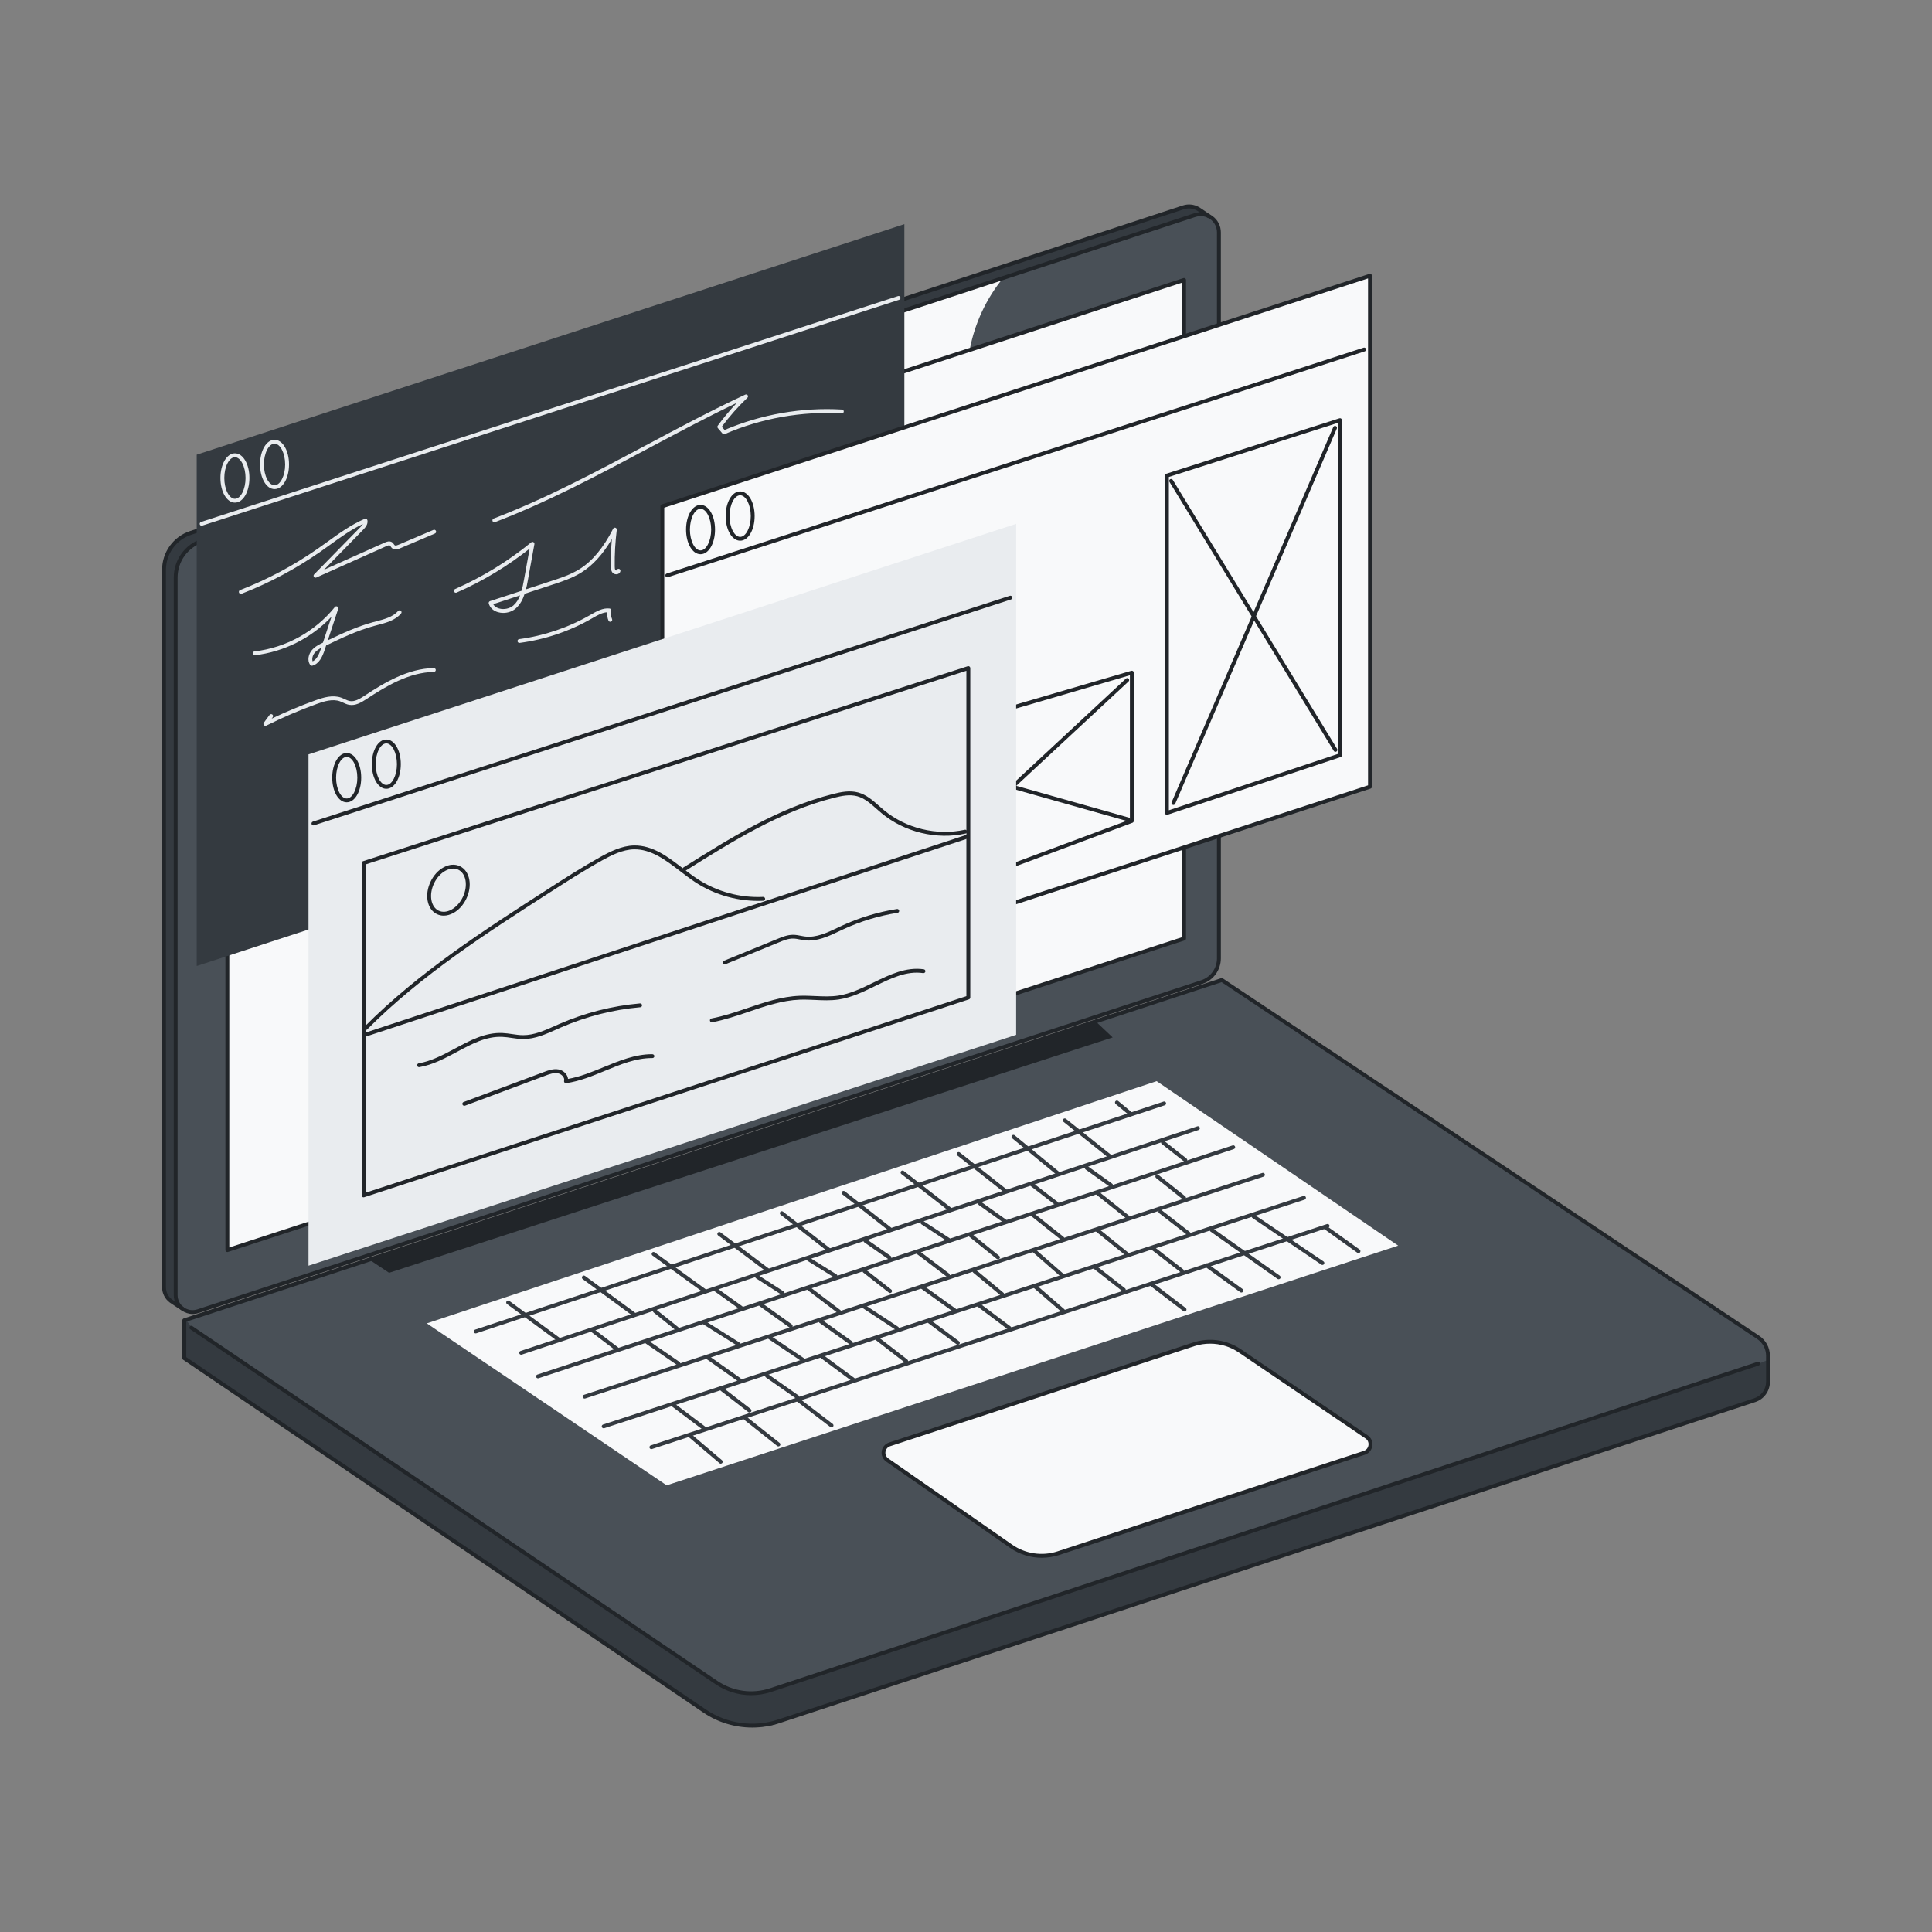 <svg transform="scale(1)" version="1.1" id="_x30_1056_x5F_User_x5F_Testing_x5F_3" xmlns="http://www.w3.org/2000/svg" xmlns:xlink="http://www.w3.org/1999/xlink" x="0px" y="0px" width="500px" height="500px" viewBox="0 0 500 500" xml:space="preserve" class="show_show__wrapper__graphic__5Waiy "><rect x="0" y="0" width="500" height="500" fill="#808080" stroke="none"/><title>React</title><style type="text/css">
	.st0{fill:#343A40;}
	.st1{fill:#495057;}
	.st2{fill:#F8F9FA;}
	.st3{fill:#212529;}
	.st4{fill:#E9ECEF;}
</style><g id="computer"><g id="colors"><path class="st0" d="M47.21,338.66c0,0-2.39-1.55-2.92-1.94c-1.09-0.8-1.83-2.07-1.83-3.56V147.45c0-4.35,2.79-8.19,6.91-9.54
			l256.89-84.25c1.34-0.44,2.69-0.25,3.8,0.37c0.65,0.37,2.8,1.9,2.8,1.9"></path><path class="st1" d="M316.22,253.63L47.71,341.7v9.8l134.71,91.35c5.6,3.8,12.63,4.77,19.05,2.67l252.66-83.15
			c2.05-0.67,3.44-2.59,3.44-4.75v-6.74c0-1.93-0.96-3.72-2.56-4.77L316.22,253.63z"></path><path class="st0" d="M51.38,345.14c-1.25-0.96-2.32-2.15-3.15-3.51c-0.46,1.74-0.56,3.53-0.66,5.32c-0.1,1.76-0.19,3.59,0.47,5.29
			c0.92,0.35,1.78,0.85,2.53,1.49c0,0,132.37,89.47,132.69,89.58c1.44,1.48,3.55,2.07,5.58,2.54c2.4,0.56,4.84,1.04,7.29,1.04
			c2.46,0,4.97-0.52,7.07-1.81c0,0,251.82-82.94,252.02-83.26c0.87-0.85,1.76-1.74,2.21-2.87c0.27-0.68,0.36-1.41,0.41-2.13
			c0.13-1.65,0.09-3.29-0.11-4.93l-4.67,1.86c0,0-253.56,83.7-253.76,83.43c-4.11,1.28-8.7,1.02-12.64-0.74L51.38,345.14z"></path><path class="st1" d="M45.47,335.16V149.44c0-4.35,2.79-8.19,6.91-9.54l256.89-84.24c3.06-1,6.2,1.27,6.2,4.49v187.86
			c0,2.8-1.8,5.29-4.47,6.16L51.23,339.34C48.39,340.28,45.47,338.16,45.47,335.16z"></path><path class="st2" d="M225.39,83.21c-0.8,0.09-1.58,0.36-2.27,0.8l-4.28,17.08c0,0,32.15-10.49,32.12-10.57
			c1.28-6.85,4.33-13.37,8.79-18.75L225.39,83.21z"></path><path class="st2" d="M218.85,85.29c0.78-0.25,1.56-0.52,2.33-0.76l-4.29,17.17l-3.72,1.29l4.29-17.17L218.85,85.29z"></path><polygon class="st2" points="58.84,153.28 58.84,323.52 306.45,242.89 306.45,72.46 		"></polygon><polygon class="st2" points="110.46,342.49 172.53,384.4 361.85,322.37 299.34,279.8 		"></polygon><path class="st2" d="M229.64,377.85l32.08,22.34c3.54,2.46,8.03,3.12,12.13,1.78l79.24-25.99c1.84-0.6,2.18-3.06,0.58-4.13
			l-32.82-22.27c-3.49-2.37-7.9-2.99-11.9-1.67l-78.71,25.89C228.43,374.39,228.08,376.76,229.64,377.85z"></path><polygon class="st3" points="95.6,326.01 100.7,329.4 287.96,268.48 283.79,264.55 		"></polygon></g><g id="line-1"><path class="st3" d="M47.21,339.17c-0.09,0-0.19-0.03-0.27-0.08c-0.1-0.06-2.4-1.56-2.96-1.96c-1.28-0.93-2.03-2.39-2.03-3.96
			V147.45c0-4.56,2.91-8.59,7.25-10.02l256.89-84.25c1.41-0.46,2.9-0.32,4.19,0.41c0.67,0.38,2.77,1.87,2.84,1.93
			c0.22,0.16,0.28,0.47,0.12,0.71c-0.16,0.22-0.47,0.28-0.71,0.12c-0.02-0.02-2.14-1.52-2.77-1.87c-1.04-0.59-2.24-0.71-3.39-0.32
			L49.51,138.39c-3.92,1.29-6.56,4.94-6.56,9.07v185.72c0,1.27,0.59,2.41,1.61,3.15c0.53,0.39,2.87,1.91,2.9,1.93
			c0.24,0.15,0.3,0.46,0.15,0.69C47.53,339.09,47.37,339.17,47.21,339.17z"></path><path class="st3" d="M58.84,324.03c-0.1,0-0.21-0.03-0.29-0.1c-0.13-0.09-0.21-0.24-0.21-0.4V153.28c0-0.22,0.15-0.41,0.34-0.48
			l247.6-80.83c0.15-0.04,0.32-0.02,0.45,0.07s0.21,0.24,0.21,0.4v170.45c0,0.22-0.15,0.41-0.34,0.48L58.98,324.01
			C58.94,324.02,58.89,324.03,58.84,324.03z M59.34,153.65v169.19l246.61-80.31V73.14L59.34,153.65z"></path><path class="st3" d="M194.68,447.09c-4.43,0-8.84-1.31-12.57-3.82l-134.7-91.36c-0.15-0.09-0.22-0.25-0.22-0.41v-9.8
			c0-0.22,0.15-0.41,0.34-0.48l268.51-88.07c0.15-0.04,0.31-0.03,0.43,0.06l138.8,92.48c1.74,1.15,2.78,3.09,2.78,5.2v6.74
			c0,2.39-1.52,4.48-3.77,5.22l-252.66,83.14C199.37,446.72,197.03,447.09,194.68,447.09z M48.2,351.23l134.5,91.2
			c5.42,3.68,12.39,4.66,18.61,2.6l252.66-83.15c1.85-0.6,3.09-2.32,3.09-4.28v-6.73c0-1.76-0.87-3.38-2.34-4.36l-138.57-92.33
			L48.21,342.06v9.17H48.2z"></path><path class="st3" d="M269.6,403.15c-2.88,0-5.76-0.87-8.16-2.54l-32.08-22.34c-0.88-0.62-1.33-1.65-1.18-2.69
			c0.15-1.05,0.88-1.91,1.89-2.25l78.71-25.89c4.13-1.37,8.75-0.71,12.35,1.74l32.82,22.27c0.9,0.6,1.37,1.65,1.21,2.72
			c-0.15,1.09-0.88,1.96-1.93,2.31l-79.24,25.99C272.58,402.91,271.09,403.15,269.6,403.15z M313.17,347.74
			c-1.37,0-2.75,0.21-4.08,0.65l-78.71,25.89c-0.66,0.22-1.12,0.76-1.22,1.44s0.18,1.33,0.75,1.72l0,0l32.08,22.34
			c3.39,2.36,7.76,3,11.69,1.71l79.24-25.99c0.68-0.22,1.14-0.78,1.24-1.48c0.1-0.71-0.19-1.37-0.78-1.75L320.56,350
			C318.38,348.51,315.78,347.74,313.17,347.74z"></path><path class="st3" d="M194.38,438.71c-3.25,0-6.45-0.97-9.24-2.86L49.25,344.03c-0.24-0.15-0.29-0.46-0.13-0.69
			c0.15-0.24,0.47-0.29,0.69-0.13l135.89,91.83c4.03,2.71,8.98,3.4,13.58,1.88l255.58-84.48c0.27-0.09,0.54,0.06,0.63,0.32
			s-0.06,0.54-0.32,0.63l-255.59,84.49C197.88,438.43,196.11,438.71,194.38,438.71z"></path><path class="st3" d="M49.84,340.06c-1.01,0-1.99-0.32-2.84-0.93c-1.29-0.93-2.03-2.39-2.03-3.98V149.44
			c0-4.56,2.91-8.59,7.25-10.02L309.1,55.18c1.62-0.53,3.34-0.26,4.7,0.74c1.37,0.99,2.16,2.54,2.16,4.23v187.86
			c0,3.02-1.93,5.69-4.8,6.63L51.38,339.82C50.87,339.98,50.35,340.06,49.84,340.06z M310.75,55.92c-0.44,0-0.9,0.07-1.33,0.21
			l-256.9,84.25c-3.92,1.29-6.56,4.94-6.56,9.07v185.72c0,1.27,0.59,2.42,1.61,3.16c1.02,0.74,2.3,0.93,3.49,0.54l259.77-85.17
			c2.46-0.8,4.12-3.08,4.12-5.68V60.15c0-1.37-0.63-2.62-1.74-3.43C312.48,56.2,311.63,55.92,310.75,55.92z"></path></g><g id="line-2"><path class="st0" d="M168.58,375.03c-0.21,0-0.41-0.13-0.48-0.34c-0.09-0.26,0.06-0.54,0.32-0.63l175-57.27
			c0.26-0.08,0.54,0.06,0.63,0.32s-0.06,0.54-0.32,0.63l-175,57.27C168.69,375.02,168.63,375.03,168.58,375.03z"></path><path class="st0" d="M156.23,369.64c-0.21,0-0.41-0.13-0.48-0.34c-0.09-0.26,0.06-0.54,0.32-0.63l181.25-59.15
			c0.26-0.09,0.54,0.06,0.63,0.32c0.08,0.26-0.06,0.54-0.32,0.63l-181.25,59.15C156.33,369.63,156.29,369.64,156.23,369.64z"></path><path class="st0" d="M151.29,361.95c-0.21,0-0.41-0.13-0.48-0.34c-0.09-0.26,0.06-0.54,0.32-0.63l175.57-57.42
			c0.26-0.09,0.54,0.06,0.63,0.32s-0.06,0.54-0.32,0.63l-175.57,57.42C151.39,361.94,151.34,361.95,151.29,361.95z"></path><path class="st0" d="M139.23,356.71c-0.21,0-0.41-0.13-0.48-0.34c-0.09-0.26,0.06-0.54,0.32-0.63l179.94-59.31
			c0.26-0.09,0.54,0.06,0.63,0.32s-0.06,0.54-0.32,0.63l-179.94,59.31C139.33,356.71,139.28,356.71,139.23,356.71z"></path><path class="st0" d="M134.87,350.6c-0.21,0-0.4-0.13-0.47-0.34c-0.09-0.26,0.06-0.54,0.32-0.63l175.15-58.14
			c0.26-0.09,0.54,0.06,0.63,0.32s-0.04,0.54-0.32,0.63l-175.15,58.14C134.97,350.59,134.92,350.6,134.87,350.6z"></path><path class="st0" d="M123.1,345.08c-0.21,0-0.41-0.13-0.47-0.34c-0.09-0.26,0.06-0.54,0.32-0.63l178.18-59.02
			c0.26-0.09,0.55,0.06,0.63,0.32c0.09,0.26-0.06,0.54-0.32,0.63l-178.18,59.02C123.2,345.07,123.15,345.08,123.1,345.08z"></path><path class="st0" d="M144.62,347.22c-0.1,0-0.21-0.03-0.29-0.1l-13.12-9.62c-0.22-0.16-0.27-0.48-0.11-0.71
			c0.16-0.22,0.48-0.27,0.71-0.11l13.12,9.62c0.22,0.16,0.27,0.48,0.11,0.71C144.92,347.15,144.78,347.22,144.62,347.22z"></path><path class="st0" d="M163.95,340.56c-0.1,0-0.21-0.03-0.3-0.1l-12.85-9.43c-0.22-0.16-0.27-0.48-0.11-0.71
			c0.16-0.22,0.48-0.27,0.71-0.11l12.85,9.43c0.22,0.16,0.27,0.48,0.11,0.71C164.25,340.49,164.09,340.56,163.95,340.56z"></path><path class="st0" d="M182.54,334.73c-0.1,0-0.2-0.03-0.29-0.09l-13.4-9.71c-0.22-0.16-0.27-0.47-0.11-0.71s0.47-0.27,0.71-0.11
			l13.4,9.71c0.22,0.16,0.27,0.47,0.11,0.71C182.83,334.67,182.68,334.73,182.54,334.73z"></path><path class="st0" d="M198.63,329.19c-0.1,0-0.21-0.03-0.3-0.1l-12.48-9.35c-0.22-0.17-0.27-0.48-0.1-0.71
			c0.17-0.22,0.48-0.27,0.71-0.1l12.48,9.35c0.22,0.17,0.27,0.48,0.1,0.71C198.92,329.12,198.78,329.19,198.63,329.19z"></path><path class="st0" d="M214.44,323.92c-0.11,0-0.22-0.03-0.31-0.11l-12.11-9.44c-0.22-0.17-0.26-0.48-0.09-0.71s0.48-0.26,0.71-0.09
			l12.11,9.44c0.22,0.17,0.26,0.48,0.09,0.71C214.72,323.85,214.59,323.92,214.44,323.92z"></path><path class="st0" d="M230.35,318.64c-0.11,0-0.22-0.04-0.31-0.11l-12.03-9.43c-0.22-0.17-0.26-0.48-0.08-0.71
			c0.17-0.22,0.48-0.25,0.71-0.08l12.03,9.43c0.22,0.17,0.26,0.48,0.08,0.71C230.64,318.57,230.5,318.64,230.35,318.64z"></path><path class="st0" d="M245.7,313.37c-0.11,0-0.21-0.03-0.31-0.11l-12.12-9.42c-0.22-0.17-0.26-0.48-0.09-0.71
			c0.17-0.22,0.48-0.26,0.71-0.09l12.12,9.42c0.22,0.17,0.26,0.48,0.09,0.71C245.99,313.3,245.86,313.37,245.7,313.37z"></path><path class="st0" d="M260.12,308.66c-0.11,0-0.22-0.04-0.31-0.11l-12.03-9.5c-0.22-0.17-0.25-0.49-0.08-0.71s0.49-0.25,0.71-0.08
			l12.03,9.5c0.22,0.17,0.25,0.49,0.08,0.71C260.41,308.6,260.27,308.66,260.12,308.66z"></path><path class="st0" d="M274.01,304.34c-0.11,0-0.22-0.04-0.32-0.11l-11.73-9.64c-0.21-0.17-0.24-0.49-0.07-0.71
			c0.17-0.21,0.49-0.25,0.71-0.07l11.73,9.64c0.21,0.17,0.24,0.49,0.07,0.71C274.29,304.28,274.16,304.34,274.01,304.34z"></path><path class="st0" d="M287.36,299.87c-0.11,0-0.22-0.04-0.31-0.11l-11.8-9.42c-0.22-0.17-0.25-0.49-0.08-0.71s0.49-0.25,0.71-0.08
			l11.8,9.42c0.22,0.17,0.25,0.49,0.08,0.71C287.65,299.81,287.5,299.87,287.36,299.87z"></path><path class="st0" d="M292.61,288.76c-0.11,0-0.24-0.04-0.32-0.11l-3.55-2.93c-0.21-0.18-0.24-0.49-0.07-0.71
			c0.18-0.21,0.49-0.24,0.71-0.07l3.55,2.93c0.21,0.18,0.24,0.49,0.07,0.71C292.89,288.7,292.75,288.76,292.61,288.76z"></path><path class="st0" d="M159.69,349.65c-0.11,0-0.21-0.03-0.3-0.1l-6.44-4.89c-0.22-0.17-0.26-0.48-0.1-0.71
			c0.17-0.22,0.48-0.26,0.71-0.1l6.44,4.89c0.22,0.17,0.26,0.48,0.1,0.71C160,349.58,159.85,349.65,159.69,349.65z"></path><path class="st0" d="M175.18,344.36c-0.11,0-0.22-0.04-0.31-0.11l-5.7-4.57c-0.22-0.17-0.25-0.49-0.08-0.71
			c0.17-0.21,0.49-0.25,0.71-0.08l5.7,4.56c0.22,0.17,0.25,0.49,0.08,0.71C175.47,344.3,175.32,344.36,175.18,344.36z"></path><path class="st0" d="M191.8,338.98c-0.1,0-0.2-0.03-0.29-0.09l-6.61-4.73c-0.22-0.16-0.28-0.47-0.12-0.71s0.47-0.28,0.71-0.12
			l6.61,4.73c0.22,0.16,0.28,0.47,0.12,0.71C192.11,338.91,191.95,338.98,191.8,338.98z"></path><path class="st0" d="M202.55,335.16c-0.09,0-0.19-0.03-0.27-0.08l-6.6-4.24c-0.24-0.15-0.3-0.46-0.15-0.69
			c0.15-0.24,0.46-0.3,0.69-0.15l6.6,4.24c0.24,0.15,0.3,0.46,0.15,0.69C202.86,335.07,202.71,335.16,202.55,335.16z"></path><path class="st0" d="M216.24,330.75c-0.09,0-0.18-0.02-0.26-0.08l-6.92-4.31c-0.24-0.15-0.31-0.46-0.16-0.69
			c0.15-0.24,0.46-0.31,0.69-0.16l6.92,4.31c0.24,0.15,0.31,0.46,0.16,0.69C216.57,330.67,216.4,330.75,216.24,330.75z"></path><path class="st0" d="M230.17,325.94c-0.1,0-0.2-0.03-0.29-0.09l-6.19-4.32c-0.24-0.16-0.28-0.47-0.12-0.71s0.47-0.28,0.71-0.12
			l6.19,4.32c0.24,0.16,0.28,0.47,0.12,0.71C230.48,325.88,230.32,325.94,230.17,325.94z"></path><path class="st0" d="M245.58,321.42c-0.09,0-0.19-0.03-0.27-0.08l-6.84-4.48c-0.24-0.15-0.3-0.46-0.15-0.69
			c0.15-0.24,0.46-0.3,0.69-0.15l6.84,4.48c0.24,0.15,0.3,0.46,0.15,0.69C245.89,321.34,245.73,321.42,245.58,321.42z"></path><path class="st0" d="M260.16,316.63c-0.1,0-0.2-0.03-0.29-0.09l-6.52-4.65c-0.22-0.16-0.28-0.47-0.12-0.71s0.47-0.28,0.71-0.12
			l6.52,4.65c0.22,0.16,0.28,0.47,0.12,0.71C260.46,316.55,260.3,316.63,260.16,316.63z"></path><path class="st0" d="M273.44,311.98c-0.11,0-0.21-0.03-0.3-0.1l-6.35-4.89c-0.22-0.17-0.26-0.48-0.09-0.71
			c0.17-0.22,0.48-0.26,0.71-0.09l6.35,4.89c0.22,0.17,0.26,0.48,0.09,0.71C273.73,311.91,273.58,311.98,273.44,311.98z"></path><path class="st0" d="M287.53,307.25c-0.1,0-0.2-0.03-0.29-0.09l-6.27-4.48c-0.22-0.16-0.28-0.47-0.12-0.71s0.47-0.28,0.71-0.12
			l6.27,4.48c0.22,0.16,0.28,0.47,0.12,0.71C287.83,307.19,287.67,307.25,287.53,307.25z"></path><path class="st0" d="M306.76,300.72c-0.11,0-0.22-0.04-0.31-0.11l-5.79-4.56c-0.22-0.17-0.25-0.49-0.08-0.71
			c0.17-0.21,0.49-0.25,0.71-0.08l5.79,4.57c0.22,0.17,0.25,0.49,0.08,0.71C307.05,300.66,306.9,300.72,306.76,300.72z"></path><path class="st0" d="M306.43,310.51c-0.11,0-0.22-0.04-0.31-0.11l-6.92-5.53c-0.22-0.17-0.25-0.49-0.08-0.71
			c0.17-0.21,0.49-0.25,0.71-0.08l6.92,5.53c0.22,0.17,0.25,0.49,0.08,0.71C306.72,310.44,306.57,310.51,306.43,310.51z"></path><path class="st0" d="M307.65,319.79c-0.11,0-0.22-0.03-0.31-0.11l-7.34-5.7c-0.22-0.17-0.26-0.48-0.09-0.71
			c0.17-0.22,0.48-0.26,0.71-0.09l7.34,5.7c0.22,0.17,0.26,0.48,0.09,0.71C307.94,319.73,307.8,319.79,307.65,319.79z"></path><path class="st0" d="M351.57,324.3c-0.1,0-0.2-0.03-0.29-0.09l-8.66-6.2c-0.22-0.16-0.28-0.47-0.12-0.71s0.47-0.28,0.71-0.12
			l8.66,6.2c0.22,0.16,0.28,0.47,0.12,0.71C351.89,324.23,351.72,324.3,351.57,324.3z"></path><path class="st0" d="M342.24,327.37c-0.1,0-0.19-0.03-0.28-0.09l-17.81-12.05c-0.24-0.15-0.29-0.47-0.13-0.69s0.47-0.29,0.69-0.13
			l17.81,12.05c0.24,0.15,0.29,0.47,0.13,0.69C342.56,327.29,342.4,327.37,342.24,327.37z"></path><path class="st0" d="M330.91,331.07c-0.1,0-0.2-0.03-0.29-0.09l-17.36-12.27c-0.22-0.16-0.28-0.47-0.12-0.71s0.47-0.28,0.71-0.12
			l17.36,12.27c0.22,0.16,0.28,0.47,0.12,0.71C331.21,331,331.06,331.07,330.91,331.07z"></path><path class="st0" d="M321.27,334.51c-0.1,0-0.21-0.03-0.29-0.09l-9.06-6.56c-0.22-0.16-0.27-0.48-0.11-0.71
			c0.17-0.24,0.48-0.27,0.71-0.11l9.06,6.56c0.22,0.16,0.27,0.48,0.11,0.71C321.57,334.44,321.43,334.51,321.27,334.51z"></path><path class="st0" d="M306.55,339.42c-0.11,0-0.21-0.03-0.3-0.1l-8.52-6.52c-0.22-0.17-0.26-0.48-0.09-0.71
			c0.17-0.22,0.48-0.26,0.71-0.09l8.52,6.52c0.22,0.17,0.26,0.48,0.09,0.71C306.85,339.35,306.7,339.42,306.55,339.42z"></path><path class="st0" d="M305.88,329.38c-0.11,0-0.21-0.03-0.31-0.1l-7.55-5.85c-0.22-0.17-0.26-0.48-0.09-0.71
			c0.17-0.22,0.48-0.26,0.71-0.09l7.55,5.85c0.22,0.17,0.26,0.48,0.09,0.71C306.17,329.31,306.03,329.38,305.88,329.38z"></path><path class="st0" d="M291.79,315.45c-0.11,0-0.22-0.04-0.31-0.11l-7.75-6.16c-0.22-0.17-0.25-0.49-0.08-0.71s0.49-0.25,0.71-0.08
			l7.75,6.16c0.22,0.17,0.25,0.49,0.08,0.71C292.09,315.39,291.94,315.45,291.79,315.45z"></path><path class="st0" d="M274.93,321c-0.11,0-0.22-0.04-0.31-0.11l-7.84-6.25c-0.22-0.17-0.25-0.49-0.08-0.71s0.49-0.25,0.71-0.08
			l7.84,6.25c0.22,0.17,0.25,0.49,0.08,0.71C275.22,320.95,275.06,321,274.93,321z"></path><path class="st0" d="M291.76,325.14c-0.11,0-0.22-0.04-0.31-0.11l-7.84-6.33c-0.21-0.17-0.25-0.49-0.07-0.71
			c0.17-0.21,0.49-0.25,0.71-0.07l7.84,6.33c0.21,0.17,0.25,0.49,0.07,0.71C292.05,325.08,291.89,325.14,291.76,325.14z"></path><path class="st0" d="M290.84,334.31c-0.11,0-0.22-0.04-0.31-0.11l-7.53-5.89c-0.22-0.17-0.25-0.48-0.08-0.71
			c0.17-0.22,0.48-0.25,0.71-0.08l7.53,5.89c0.22,0.17,0.25,0.48,0.08,0.71C291.13,334.23,291,334.31,290.84,334.31z"></path><path class="st0" d="M274.7,330.39c-0.12,0-0.24-0.04-0.32-0.12l-7.14-6.25c-0.21-0.18-0.24-0.5-0.04-0.71
			c0.18-0.21,0.5-0.24,0.71-0.04l7.14,6.25c0.21,0.18,0.24,0.5,0.04,0.71C274.97,330.33,274.85,330.39,274.7,330.39z"></path><path class="st0" d="M258.26,325.91c-0.11,0-0.22-0.04-0.31-0.11l-7.19-5.8c-0.21-0.17-0.25-0.49-0.07-0.71
			c0.17-0.21,0.49-0.25,0.71-0.07l7.19,5.8c0.21,0.17,0.25,0.49,0.07,0.71C258.56,325.84,258.4,325.91,258.26,325.91z"></path><path class="st0" d="M259.38,335.46c-0.11,0-0.24-0.04-0.32-0.12l-7.19-5.98c-0.21-0.18-0.24-0.49-0.06-0.71
			c0.18-0.21,0.49-0.24,0.71-0.06l7.19,5.98c0.21,0.18,0.24,0.49,0.06,0.71C259.66,335.41,259.52,335.46,259.38,335.46z"></path><path class="st0" d="M275.13,339.73c-0.12,0-0.24-0.04-0.32-0.12l-7.22-6.25c-0.21-0.18-0.24-0.5-0.04-0.71
			c0.18-0.21,0.5-0.24,0.71-0.04l7.22,6.25c0.21,0.18,0.24,0.5,0.04,0.71C275.41,339.67,275.28,339.73,275.13,339.73z"></path><path class="st0" d="M245.29,330.48c-0.11,0-0.21-0.03-0.3-0.1l-7.56-5.74c-0.22-0.17-0.26-0.48-0.1-0.71
			c0.17-0.22,0.48-0.26,0.71-0.1l7.56,5.74c0.22,0.17,0.26,0.48,0.1,0.71C245.59,330.41,245.43,330.48,245.29,330.48z"></path><path class="st0" d="M261.28,344.25c-0.11,0-0.21-0.03-0.3-0.1l-8.11-6.09c-0.22-0.17-0.26-0.48-0.1-0.71
			c0.17-0.22,0.48-0.26,0.71-0.1l8.11,6.09c0.22,0.17,0.26,0.48,0.1,0.71C261.58,344.19,261.42,344.25,261.28,344.25z"></path><path class="st0" d="M247.17,339.71c-0.1,0-0.2-0.03-0.29-0.09l-8.58-6.17c-0.22-0.16-0.27-0.47-0.11-0.71
			c0.16-0.22,0.47-0.28,0.71-0.11l8.58,6.17c0.22,0.16,0.27,0.47,0.11,0.71C247.47,339.64,247.31,339.71,247.17,339.71z"></path><path class="st0" d="M230.35,334.64c-0.11,0-0.22-0.03-0.31-0.11l-6.64-5.2c-0.22-0.17-0.26-0.48-0.09-0.71
			c0.17-0.22,0.48-0.26,0.71-0.09l6.64,5.2c0.22,0.17,0.26,0.48,0.09,0.71C230.64,334.58,230.5,334.64,230.35,334.64z"></path><path class="st0" d="M247.89,348.03c-0.1,0-0.21-0.03-0.3-0.1l-7.5-5.61c-0.22-0.17-0.27-0.48-0.1-0.71
			c0.17-0.22,0.48-0.27,0.71-0.1l7.5,5.61c0.22,0.17,0.27,0.48,0.1,0.71C248.2,347.96,248.04,348.03,247.89,348.03z"></path><path class="st0" d="M232.15,344.28c-0.09,0-0.19-0.03-0.27-0.08l-8.61-5.66c-0.24-0.15-0.29-0.46-0.15-0.69
			c0.15-0.24,0.46-0.29,0.69-0.15l8.61,5.66c0.24,0.15,0.29,0.46,0.15,0.69C232.47,344.2,232.32,344.28,232.15,344.28z"></path><path class="st0" d="M234.51,352.75c-0.11,0-0.21-0.03-0.31-0.1l-7.47-5.78c-0.22-0.17-0.26-0.48-0.09-0.71
			c0.17-0.22,0.48-0.26,0.71-0.09l7.47,5.78c0.22,0.17,0.26,0.48,0.09,0.71C234.8,352.67,234.67,352.75,234.51,352.75z"></path><path class="st0" d="M217.18,339.96c-0.11,0-0.21-0.03-0.3-0.1l-7.88-5.98c-0.22-0.17-0.26-0.48-0.1-0.71
			c0.17-0.22,0.48-0.26,0.71-0.1l7.88,5.98c0.22,0.17,0.26,0.48,0.1,0.71C217.48,339.9,217.33,339.96,217.18,339.96z"></path><path class="st0" d="M204.63,343.67c-0.1,0-0.2-0.03-0.29-0.09l-7.73-5.52c-0.22-0.16-0.28-0.47-0.12-0.71s0.47-0.28,0.71-0.12
			l7.73,5.52c0.22,0.16,0.28,0.47,0.12,0.71C204.94,343.6,204.78,343.67,204.63,343.67z"></path><path class="st0" d="M220.2,348.04c-0.1,0-0.2-0.03-0.29-0.09l-7.81-5.58c-0.22-0.16-0.28-0.47-0.12-0.71
			c0.16-0.22,0.47-0.28,0.71-0.12l7.81,5.58c0.22,0.16,0.28,0.47,0.12,0.71C220.51,347.96,220.36,348.04,220.2,348.04z"></path><path class="st0" d="M220.84,357.58c-0.1,0-0.21-0.03-0.3-0.1l-8.19-6.07c-0.22-0.16-0.27-0.48-0.1-0.71
			c0.17-0.22,0.48-0.27,0.71-0.1l8.19,6.07c0.22,0.16,0.27,0.48,0.1,0.71C221.13,357.51,220.98,357.58,220.84,357.58z"></path><path class="st0" d="M208.16,352.67c-0.1,0-0.19-0.03-0.28-0.08l-8.93-6.01c-0.24-0.15-0.29-0.47-0.15-0.69
			c0.15-0.24,0.47-0.29,0.69-0.15l8.93,6.01c0.24,0.15,0.29,0.47,0.15,0.69C208.49,352.6,208.32,352.67,208.16,352.67z"></path><path class="st0" d="M191.05,348.33c-0.09,0-0.18-0.02-0.27-0.08l-8.93-5.61c-0.24-0.15-0.3-0.46-0.16-0.69
			c0.15-0.24,0.46-0.3,0.69-0.16l8.93,5.61c0.24,0.15,0.3,0.46,0.16,0.69C191.39,348.24,191.21,348.33,191.05,348.33z"></path><path class="st0" d="M191.3,357.58c-0.1,0-0.2-0.03-0.29-0.09l-7.93-5.6c-0.24-0.16-0.28-0.47-0.12-0.71s0.47-0.28,0.71-0.12
			l7.93,5.6c0.24,0.16,0.28,0.47,0.12,0.71C191.61,357.51,191.45,357.58,191.3,357.58z"></path><path class="st0" d="M206.37,362.07c-0.1,0-0.2-0.03-0.29-0.09l-7.85-5.49c-0.24-0.16-0.28-0.47-0.12-0.71s0.47-0.28,0.71-0.12
			l7.85,5.49c0.24,0.16,0.28,0.47,0.12,0.71C206.68,361.99,206.53,362.07,206.37,362.07z"></path><path class="st0" d="M175.55,353.4c-0.1,0-0.2-0.03-0.28-0.09l-8.16-5.61c-0.24-0.16-0.29-0.47-0.13-0.71
			c0.16-0.24,0.47-0.29,0.71-0.13l8.16,5.61c0.24,0.16,0.29,0.47,0.13,0.71C175.86,353.32,175.71,353.4,175.55,353.4z"></path><path class="st0" d="M193.96,365.55c-0.11,0-0.21-0.03-0.3-0.1l-7.11-5.49c-0.22-0.17-0.26-0.48-0.09-0.71
			c0.17-0.22,0.48-0.26,0.71-0.09l7.11,5.49c0.22,0.17,0.26,0.48,0.09,0.71C194.25,365.47,194.12,365.55,193.96,365.55z"></path><path class="st0" d="M215.19,369.41c-0.11,0-0.21-0.03-0.3-0.1l-8.61-6.58c-0.22-0.17-0.26-0.48-0.09-0.71
			c0.17-0.22,0.48-0.26,0.71-0.09l8.61,6.58c0.22,0.17,0.26,0.48,0.09,0.71C215.49,369.34,215.34,369.41,215.19,369.41z"></path><path class="st0" d="M201.45,374.33c-0.11,0-0.22-0.04-0.31-0.11l-8.58-6.8c-0.22-0.17-0.25-0.49-0.08-0.71s0.49-0.25,0.71-0.08
			l8.58,6.8c0.22,0.17,0.25,0.49,0.08,0.71C201.73,374.28,201.59,374.33,201.45,374.33z"></path><path class="st0" d="M186.53,378.8c-0.11,0-0.24-0.04-0.32-0.12l-7.81-6.63c-0.21-0.18-0.24-0.49-0.06-0.71
			c0.18-0.21,0.49-0.24,0.71-0.06l7.81,6.63c0.21,0.18,0.24,0.49,0.06,0.71C186.81,378.73,186.67,378.8,186.53,378.8z"></path><path class="st0" d="M182.17,370.1c-0.1,0-0.21-0.03-0.3-0.1l-8.04-6.06c-0.22-0.17-0.26-0.48-0.1-0.71
			c0.17-0.22,0.48-0.27,0.71-0.1l8.04,6.06c0.22,0.17,0.26,0.48,0.1,0.71C182.47,370.03,182.33,370.1,182.17,370.1z"></path></g></g><g id="screen-1"><polygon class="st0" points="50.91,117.67 50.91,250 234.05,190.25 234.05,58.01 	"></polygon><path class="st4" d="M52.19,136.06c-0.21,0-0.41-0.13-0.48-0.35c-0.08-0.26,0.06-0.54,0.32-0.63L232.4,76.63
		c0.26-0.09,0.55,0.06,0.63,0.32c0.08,0.26-0.06,0.54-0.32,0.63L52.34,136.03C52.29,136.05,52.24,136.06,52.19,136.06z"></path><path class="st4" d="M60.8,130.08c-2.1,0-3.75-2.8-3.75-6.38s1.65-6.38,3.75-6.38s3.75,2.8,3.75,6.38S62.91,130.08,60.8,130.08z
		 M60.8,118.33c-1.49,0-2.75,2.46-2.75,5.38s1.26,5.38,2.75,5.38s2.75-2.46,2.75-5.38S62.29,118.33,60.8,118.33z"></path><path class="st4" d="M71.05,126.58c-2.1,0-3.75-2.8-3.75-6.38s1.65-6.38,3.75-6.38s3.75,2.8,3.75,6.38S73.16,126.58,71.05,126.58z
		 M71.05,114.83c-1.49,0-2.75,2.46-2.75,5.38s1.26,5.38,2.75,5.38s2.75-2.46,2.75-5.38S72.54,114.83,71.05,114.83z"></path><path class="st4" d="M62.32,153.68c-0.2,0-0.39-0.12-0.47-0.32c-0.1-0.26,0.03-0.55,0.29-0.65c7.12-2.76,13.9-6.38,20.15-10.75
		c0.81-0.57,1.62-1.15,2.43-1.73c3.03-2.19,6.17-4.45,9.68-5.96c0.14-0.06,0.3-0.05,0.43,0.02c0.13,0.07,0.23,0.2,0.26,0.35
		c0.22,1.1-0.69,2.03-1.12,2.47l-10.12,10.34l15.73-7.04c0.37-0.16,1.22-0.55,1.91-0.06c0.21,0.15,0.34,0.35,0.45,0.51
		c0.07,0.1,0.14,0.2,0.2,0.25c0.24,0.19,0.82-0.06,1.01-0.14l9.02-3.83c0.25-0.11,0.55,0.01,0.66,0.27
		c0.11,0.25-0.01,0.55-0.27,0.66l-9.02,3.83c-0.39,0.17-1.31,0.56-2.02,0.01c-0.19-0.15-0.31-0.32-0.41-0.48
		c-0.07-0.11-0.14-0.21-0.2-0.25c-0.22-0.15-0.74,0.08-0.91,0.16l-18.14,8.12c-0.22,0.1-0.48,0.03-0.61-0.17
		c-0.14-0.2-0.12-0.46,0.05-0.64l11.96-12.22c0.26-0.27,0.51-0.55,0.68-0.83c-3.07,1.45-5.89,3.48-8.62,5.46
		c-0.81,0.58-1.62,1.17-2.44,1.74c-6.32,4.41-13.17,8.07-20.36,10.86C62.44,153.67,62.38,153.68,62.32,153.68z"></path><path class="st4" d="M127.94,135.17c-0.2,0-0.39-0.12-0.47-0.32c-0.1-0.26,0.03-0.55,0.29-0.65c13.61-5.21,26.71-12.19,39.38-18.94
		c8.36-4.46,17.01-9.06,25.74-13.13c0.22-0.1,0.49-0.03,0.62,0.17c0.14,0.2,0.11,0.47-0.07,0.64c-2.41,2.3-4.64,4.82-6.63,7.5
		l0.72,0.84c9.54-4.07,20.03-5.9,30.38-5.29c0.28,0.02,0.49,0.25,0.47,0.53s-0.25,0.48-0.53,0.47c-10.31-0.61-20.78,1.24-30.27,5.35
		c-0.2,0.09-0.44,0.03-0.58-0.13l-1.21-1.42c-0.15-0.18-0.16-0.43-0.02-0.62c1.51-2.07,3.17-4.05,4.94-5.91
		c-7.83,3.74-15.58,7.88-23.1,11.88c-12.7,6.77-25.83,13.76-39.5,18.99C128.06,135.16,128,135.17,127.94,135.17z"></path><path class="st4" d="M80.68,172.29c-0.16,0-0.32-0.08-0.42-0.22c-0.83-1.24-0.36-2.82,0.42-3.77c0.79-0.95,1.9-1.51,2.9-1.99
		l2.21-6.7c-5.19,5.5-12.28,9.09-19.82,9.96c-0.28,0.03-0.52-0.17-0.55-0.44c-0.03-0.27,0.17-0.52,0.44-0.55
		c8.11-0.93,15.69-5.12,20.8-11.48c0.15-0.19,0.41-0.24,0.63-0.13c0.21,0.12,0.31,0.37,0.24,0.6l-2.69,8.14
		c3.74-1.8,7.61-3.58,11.69-4.69l0.83-0.22c2.12-0.55,4.31-1.12,5.68-2.68c0.18-0.21,0.5-0.23,0.71-0.04
		c0.21,0.18,0.23,0.5,0.04,0.71c-1.57,1.79-3.91,2.4-6.18,2.99l-0.82,0.22c-4.3,1.16-8.41,3.12-12.38,5.04l-0.36,1.09
		c-0.59,1.79-1.44,3.68-3.24,4.16C80.76,172.29,80.72,172.29,80.68,172.29z M83.14,167.65c-0.63,0.34-1.24,0.75-1.69,1.28
		c-0.5,0.6-0.79,1.5-0.54,2.23c1.1-0.52,1.7-1.92,2.18-3.37L83.14,167.65z"></path><path class="st4" d="M130.24,158.62c-0.46,0-0.92-0.06-1.36-0.19c-1.22-0.35-2.07-1.15-2.39-2.24c-0.08-0.26,0.07-0.53,0.32-0.62
		l8.18-2.68c0.24-0.86,0.42-1.77,0.59-2.7l1.49-8.21c-5.78,4.58-12.13,8.41-18.89,11.38c-0.25,0.11-0.55,0-0.66-0.26
		c-0.11-0.25,0-0.55,0.26-0.66c7.08-3.12,13.71-7.19,19.71-12.09c0.16-0.13,0.39-0.15,0.57-0.04c0.18,0.11,0.28,0.31,0.24,0.52
		l-1.73,9.53c-0.13,0.73-0.27,1.45-0.45,2.15l6.44-2.11c2.5-0.82,5.09-1.67,7.35-3.07c3.35-2.07,6.22-5.51,8.77-10.5
		c0.11-0.22,0.36-0.32,0.59-0.25c0.23,0.07,0.38,0.3,0.35,0.54c-0.39,3.13-0.57,6.31-0.53,9.46c0,0.39,0.02,0.78,0.22,0.99
		c0.07,0.07,0.24,0.07,0.29,0.04c0.04-0.27,0.29-0.43,0.56-0.4c0.27,0.04,0.45,0.32,0.4,0.59c-0.06,0.36-0.32,0.65-0.7,0.77
		c-0.45,0.14-0.97,0.01-1.28-0.31c-0.45-0.47-0.49-1.11-0.5-1.67c-0.03-2.36,0.06-4.74,0.27-7.1c-2.34,3.99-4.95,6.84-7.93,8.69
		c-2.36,1.46-5.01,2.33-7.57,3.17l-7.07,2.32c-0.47,1.46-1.15,2.76-2.27,3.76C132.67,158.2,131.45,158.62,130.24,158.62z
		 M127.64,156.36c0.39,0.69,1.09,0.99,1.52,1.11c1.25,0.36,2.78,0.04,3.71-0.78c0.79-0.69,1.33-1.59,1.73-2.61L127.64,156.36z"></path><path class="st4" d="M68.68,187.84c-0.14,0-0.29-0.06-0.38-0.18c-0.15-0.18-0.16-0.43-0.02-0.62l1.49-2.02
		c0.16-0.22,0.48-0.27,0.7-0.11c0.22,0.16,0.27,0.48,0.11,0.7l-0.28,0.38c3.69-1.77,7.48-3.36,11.32-4.74
		c2.07-0.75,4.47-1.48,6.68-0.7c0.31,0.11,0.61,0.25,0.91,0.39c0.46,0.21,0.89,0.41,1.33,0.49c1.25,0.22,2.51-0.53,3.79-1.37
		c5.18-3.41,11.26-7.06,17.94-7.16c0,0,0,0,0.01,0c0.27,0,0.5,0.22,0.5,0.49c0,0.28-0.22,0.5-0.49,0.51
		c-6.4,0.09-12.34,3.65-17.4,6.99c-1.46,0.96-2.91,1.8-4.52,1.52c-0.58-0.1-1.09-0.34-1.58-0.57c-0.27-0.13-0.54-0.25-0.82-0.35
		c-1.9-0.67-4.1,0-6.01,0.7c-4.44,1.6-8.82,3.49-13.04,5.6C68.83,187.82,68.75,187.84,68.68,187.84z"></path><path class="st4" d="M134.43,166.39c-0.25,0-0.46-0.18-0.5-0.43c-0.04-0.27,0.16-0.52,0.43-0.56c6.42-0.85,12.79-3.01,18.4-6.25
		l0.17-0.1c1.44-0.83,3.07-1.78,4.84-1.57c0.14,0.02,0.27,0.09,0.35,0.21s0.11,0.26,0.08,0.4c-0.16,0.71-0.09,1.47,0.2,2.14
		c0.11,0.25-0.01,0.55-0.27,0.65c-0.25,0.11-0.55-0.01-0.65-0.27c-0.29-0.68-0.4-1.43-0.34-2.16c-1.27,0.05-2.5,0.77-3.71,1.46
		l-0.17,0.1c-5.72,3.31-12.21,5.51-18.77,6.37C134.47,166.39,134.45,166.39,134.43,166.39z"></path></g><g id="screen-2"><polygon class="st2" points="171.41,131.02 171.41,263.35 354.55,203.6 354.55,71.36 	"></polygon><path class="st3" d="M171.41,263.85c-0.1,0-0.21-0.03-0.29-0.1c-0.13-0.09-0.21-0.24-0.21-0.4V131.02c0-0.22,0.14-0.41,0.35-0.48
		L354.4,70.88c0.15-0.05,0.32-0.02,0.45,0.07c0.13,0.09,0.21,0.24,0.21,0.4V203.6c0,0.22-0.14,0.41-0.34,0.48l-183.14,59.75
		C171.51,263.84,171.46,263.85,171.41,263.85z M171.91,131.39v131.27l182.14-59.42V72.05L171.91,131.39z"></path><path class="st3" d="M172.69,149.41c-0.21,0-0.41-0.13-0.48-0.35c-0.08-0.26,0.06-0.54,0.32-0.63L352.9,89.98
		c0.27-0.08,0.54,0.06,0.63,0.32c0.08,0.26-0.06,0.54-0.32,0.63l-180.37,58.45C172.79,149.4,172.74,149.41,172.69,149.41z"></path><path class="st3" d="M181.3,143.43c-2.1,0-3.75-2.8-3.75-6.38s1.65-6.38,3.75-6.38s3.75,2.8,3.75,6.38S183.41,143.43,181.3,143.43z
		 M181.3,131.68c-1.49,0-2.75,2.46-2.75,5.38s1.26,5.38,2.75,5.38s2.75-2.46,2.75-5.38S182.79,131.68,181.3,131.68z"></path><path class="st3" d="M191.55,139.93c-2.1,0-3.75-2.8-3.75-6.38s1.65-6.38,3.75-6.38s3.75,2.8,3.75,6.38
		S193.66,139.93,191.55,139.93z M191.55,128.18c-1.49,0-2.75,2.46-2.75,5.38s1.26,5.38,2.75,5.38s2.75-2.46,2.75-5.38
		S193.04,128.18,191.55,128.18z"></path><path class="st3" d="M261.92,224.53c-0.2,0-0.39-0.12-0.47-0.33c-0.1-0.26,0.04-0.55,0.29-0.64l30.68-11.44v-37.37l-30.36,8.88
		c-0.27,0.08-0.54-0.08-0.62-0.34c-0.08-0.27,0.07-0.54,0.34-0.62l31-9.07c0.15-0.04,0.31-0.02,0.44,0.08
		c0.13,0.09,0.2,0.24,0.2,0.4v38.38c0,0.21-0.13,0.4-0.33,0.47l-31,11.56C262.04,224.52,261.98,224.53,261.92,224.53z"></path><path class="st3" d="M292.03,212.57c-0.04,0-0.09-0.01-0.14-0.02l-30.01-8.47c-0.17-0.05-0.31-0.19-0.35-0.36
		c-0.04-0.18,0.01-0.36,0.15-0.48l29.71-27.62c0.2-0.19,0.52-0.18,0.71,0.03c0.19,0.2,0.18,0.52-0.03,0.71l-29.06,27.01l29.15,8.23
		c0.27,0.07,0.42,0.35,0.35,0.62C292.45,212.43,292.25,212.57,292.03,212.57z"></path><path class="st3" d="M302,210.89c-0.1,0-0.21-0.03-0.29-0.09c-0.13-0.09-0.21-0.25-0.21-0.41v-87.31c0-0.22,0.14-0.41,0.35-0.48
		l44.79-14.34c0.15-0.05,0.32-0.02,0.45,0.07c0.13,0.09,0.21,0.24,0.21,0.4v86.72c0,0.22-0.14,0.41-0.34,0.47l-44.79,14.93
		C302.11,210.88,302.05,210.89,302,210.89z M302.5,123.44v86.26l43.79-14.6v-85.68L302.5,123.44z"></path><path class="st3" d="M345.61,194.57c-0.17,0-0.33-0.08-0.43-0.24l-42.52-69.61c-0.14-0.24-0.07-0.54,0.17-0.69
		c0.23-0.14,0.54-0.07,0.69,0.17l42.52,69.61c0.14,0.24,0.07,0.54-0.17,0.69C345.79,194.55,345.7,194.57,345.61,194.57z"></path><path class="st3" d="M303.68,208.32c-0.07,0-0.13-0.01-0.2-0.04c-0.25-0.11-0.37-0.4-0.26-0.66l41.83-97.1
		c0.11-0.25,0.4-0.37,0.66-0.26s0.37,0.4,0.26,0.66l-41.83,97.1C304.06,208.2,303.88,208.32,303.68,208.32z"></path></g><g id="screen-3"><polygon class="st4" points="79.84,195.23 79.84,327.56 262.98,267.81 262.98,135.57 	"></polygon><path class="st3" d="M81.12,213.62c-0.21,0-0.41-0.13-0.48-0.35c-0.08-0.26,0.06-0.54,0.32-0.63l180.37-58.45
		c0.27-0.09,0.54,0.06,0.63,0.32c0.08,0.26-0.06,0.54-0.32,0.63L81.27,213.59C81.22,213.61,81.17,213.62,81.12,213.62z"></path><path class="st3" d="M89.73,207.64c-2.1,0-3.75-2.8-3.75-6.38s1.65-6.38,3.75-6.38s3.75,2.8,3.75,6.38S91.83,207.64,89.73,207.64z
		 M89.73,195.89c-1.49,0-2.75,2.46-2.75,5.38s1.26,5.38,2.75,5.38s2.75-2.46,2.75-5.38S91.22,195.89,89.73,195.89z"></path><path class="st3" d="M99.98,204.14c-2.1,0-3.75-2.8-3.75-6.38s1.65-6.38,3.75-6.38s3.75,2.8,3.75,6.38S102.08,204.14,99.98,204.14z
		 M99.98,192.39c-1.49,0-2.75,2.46-2.75,5.38s1.26,5.38,2.75,5.38s2.75-2.46,2.75-5.38S101.47,192.39,99.98,192.39z"></path><path class="st3" d="M94.1,309.87c-0.1,0-0.21-0.03-0.29-0.09c-0.13-0.09-0.21-0.25-0.21-0.41v-86.01c0-0.22,0.14-0.41,0.35-0.48
		l156.5-50.46c0.15-0.05,0.32-0.02,0.45,0.07c0.13,0.09,0.21,0.24,0.21,0.4v85.26c0,0.22-0.14,0.41-0.35,0.48l-156.5,51.21
		C94.2,309.86,94.15,309.87,94.1,309.87z M94.6,223.72v84.96l155.5-50.88v-84.21L94.6,223.72z"></path><path class="st3" d="M94.48,268.3c-0.21,0-0.41-0.13-0.48-0.34c-0.02-0.05-0.02-0.1-0.02-0.16c0-0.21,0.13-0.41,0.34-0.47
		l155.62-51.21c0.26-0.09,0.54,0.06,0.63,0.32c0.02,0.05,0.02,0.1,0.02,0.16c0,0.21-0.13,0.41-0.34,0.48L94.63,268.28
		C94.58,268.29,94.53,268.3,94.48,268.3z"></path><path class="st3" d="M94.71,266.54c-0.13,0-0.26-0.05-0.35-0.15c-0.2-0.2-0.2-0.51,0-0.71c14.04-14.1,31-25.01,47.4-35.55
		c4.41-2.84,8.95-5.75,13.6-8.33c2.55-1.41,5.53-2.92,8.72-2.99c4.83-0.08,8.74,2.92,12.54,5.84c1.27,0.97,2.59,1.98,3.9,2.84
		c4.99,3.27,11.01,4.91,16.97,4.63c0.26-0.01,0.51,0.2,0.52,0.48s-0.2,0.51-0.48,0.52c-6.17,0.29-12.41-1.41-17.57-4.79
		c-1.34-0.88-2.67-1.9-3.96-2.89c-3.67-2.81-7.46-5.7-11.91-5.63c-2.96,0.06-5.82,1.51-8.26,2.86c-4.62,2.56-9.14,5.47-13.52,8.28
		c-16.38,10.53-33.29,21.41-47.26,35.43C94.96,266.49,94.83,266.54,94.71,266.54z"></path><path class="st3" d="M177.14,225.41c-0.17,0-0.33-0.08-0.42-0.23c-0.15-0.23-0.08-0.54,0.16-0.69
		c12.09-7.59,24.59-15.45,38.76-19.02c1.97-0.5,4.25-0.98,6.45-0.38c2.14,0.58,3.8,2.06,5.42,3.49c0.42,0.37,0.83,0.74,1.26,1.09
		c5.68,4.73,13.69,6.67,20.91,5.07c0.27-0.06,0.54,0.11,0.6,0.38c0.06,0.27-0.11,0.54-0.38,0.6c-7.51,1.67-15.85-0.35-21.77-5.28
		c-0.43-0.36-0.86-0.73-1.28-1.11c-1.53-1.35-3.1-2.75-5.01-3.27c-1.97-0.53-4.1-0.08-5.95,0.39c-14.02,3.54-26.45,11.35-38.48,18.9
		C177.33,225.38,177.24,225.41,177.14,225.41z"></path><path class="st3" d="M114.83,236.97c-0.61,0-1.2-0.13-1.74-0.39c-1.26-0.6-2.12-1.83-2.42-3.46c-0.29-1.57-0.01-3.33,0.77-4.96
		c0.78-1.63,1.98-2.95,3.38-3.7c1.45-0.79,2.95-0.89,4.21-0.28c1.26,0.6,2.12,1.83,2.42,3.46c0.29,1.57,0.01,3.33-0.77,4.96
		c-0.78,1.63-1.98,2.95-3.38,3.7C116.47,236.74,115.63,236.97,114.83,236.97z M117.29,224.79c-0.64,0-1.32,0.18-1.99,0.55
		c-1.22,0.66-2.27,1.82-2.96,3.26h0c-0.69,1.44-0.93,2.98-0.69,4.34c0.24,1.3,0.9,2.27,1.87,2.74c0.97,0.46,2.14,0.37,3.3-0.26
		c1.22-0.66,2.27-1.82,2.96-3.26c0.69-1.44,0.93-2.98,0.69-4.34c-0.24-1.3-0.9-2.27-1.87-2.74
		C118.19,224.88,117.75,224.79,117.29,224.79z M111.89,228.38L111.89,228.38L111.89,228.38z"></path><path class="st3" d="M108.45,276.18c-0.24,0-0.45-0.17-0.49-0.42c-0.05-0.27,0.14-0.53,0.41-0.58c3.28-0.56,6.38-2.22,9.37-3.82
		c3.86-2.07,7.85-4.23,12.3-4.02c0.85,0.04,1.7,0.16,2.51,0.28c0.97,0.14,1.88,0.28,2.81,0.28c0.02,0,0.04,0,0.06,0
		c2.82,0,5.53-1.21,8.16-2.38c0.39-0.17,0.78-0.35,1.17-0.52c6.63-2.89,13.65-4.68,20.87-5.32c0.27-0.01,0.52,0.18,0.54,0.45
		c0.02,0.28-0.18,0.52-0.45,0.54c-7.11,0.63-14.02,2.39-20.56,5.24c-0.39,0.17-0.77,0.34-1.16,0.52c-2.72,1.21-5.53,2.47-8.56,2.47
		c-0.02,0-0.04,0-0.06,0c-1-0.01-1.99-0.15-2.95-0.29c-0.79-0.12-1.61-0.24-2.41-0.27c-4.16-0.2-7.87,1.8-11.79,3.9
		c-3.06,1.64-6.23,3.34-9.67,3.93C108.5,276.18,108.47,276.18,108.45,276.18z"></path><path class="st3" d="M120.16,286.17c-0.2,0-0.39-0.12-0.47-0.33c-0.1-0.26,0.03-0.55,0.29-0.64l20.81-7.78
		c1.08-0.4,2.43-0.91,3.79-0.65c0.82,0.16,1.61,0.69,2.05,1.39c0.21,0.33,0.34,0.7,0.37,1.06c3.16-0.55,6.23-1.82,9.21-3.04
		c4.01-1.65,8.15-3.36,12.56-3.36c0.3,0,0.58,0.2,0.58,0.5c0,0.28-0.23,0.5-0.5,0.5c-0.02,0-0.05,0-0.08,0
		c-4.21,0-8.08,1.6-12.18,3.29c-3.23,1.33-6.56,2.71-10.06,3.21c-0.17,0.02-0.33-0.04-0.44-0.16c-0.11-0.13-0.15-0.3-0.11-0.46
		c0.11-0.4-0.04-0.76-0.19-0.99c-0.29-0.47-0.84-0.84-1.39-0.94c-1.08-0.21-2.23,0.22-3.25,0.6l-20.81,7.78
		C120.27,286.17,120.21,286.17,120.16,286.17z"></path><path class="st3" d="M184.22,264.56c-0.24,0-0.45-0.17-0.49-0.41c-0.05-0.27,0.13-0.53,0.4-0.58c3.15-0.59,6.28-1.66,9.3-2.68
		c4.34-1.48,8.83-3,13.5-3.18c1.35-0.05,2.72,0.01,4.04,0.07c1.97,0.09,4,0.18,5.96-0.11c3.16-0.48,6.22-1.97,9.17-3.41
		c4.12-2.01,8.37-4.08,12.97-3.41c0.27,0.04,0.46,0.29,0.42,0.57c-0.04,0.27-0.3,0.45-0.57,0.42c-4.29-0.63-8.22,1.29-12.39,3.32
		c-3.02,1.47-6.14,3-9.46,3.5c-2.05,0.31-4.14,0.22-6.15,0.12c-1.3-0.06-2.64-0.12-3.95-0.07c-4.53,0.17-8.95,1.68-13.22,3.13
		c-3.06,1.04-6.22,2.11-9.44,2.72C184.28,264.56,184.25,264.56,184.22,264.56z"></path><path class="st3" d="M187.6,249.59c-0.2,0-0.38-0.12-0.46-0.31c-0.1-0.26,0.02-0.55,0.27-0.65l13.77-5.63
		c1.25-0.51,2.63-1.1,4.16-1.07c0.66,0.01,1.29,0.13,1.9,0.25c0.38,0.07,0.75,0.15,1.13,0.19c2.88,0.35,5.7-0.99,8.42-2.28
		c0.37-0.17,0.73-0.35,1.1-0.52c4.52-2.09,9.32-3.54,14.24-4.32c0.27-0.04,0.53,0.14,0.57,0.42c0.04,0.27-0.14,0.53-0.42,0.57
		c-4.83,0.76-9.53,2.18-13.97,4.23c-0.36,0.17-0.72,0.34-1.09,0.51c-2.85,1.35-5.8,2.75-8.97,2.37c-0.4-0.05-0.8-0.13-1.2-0.21
		c-0.6-0.12-1.16-0.23-1.73-0.24c-1.31-0.04-2.61,0.52-3.76,0.99l-13.77,5.63C187.73,249.58,187.67,249.59,187.6,249.59z"></path></g></svg>